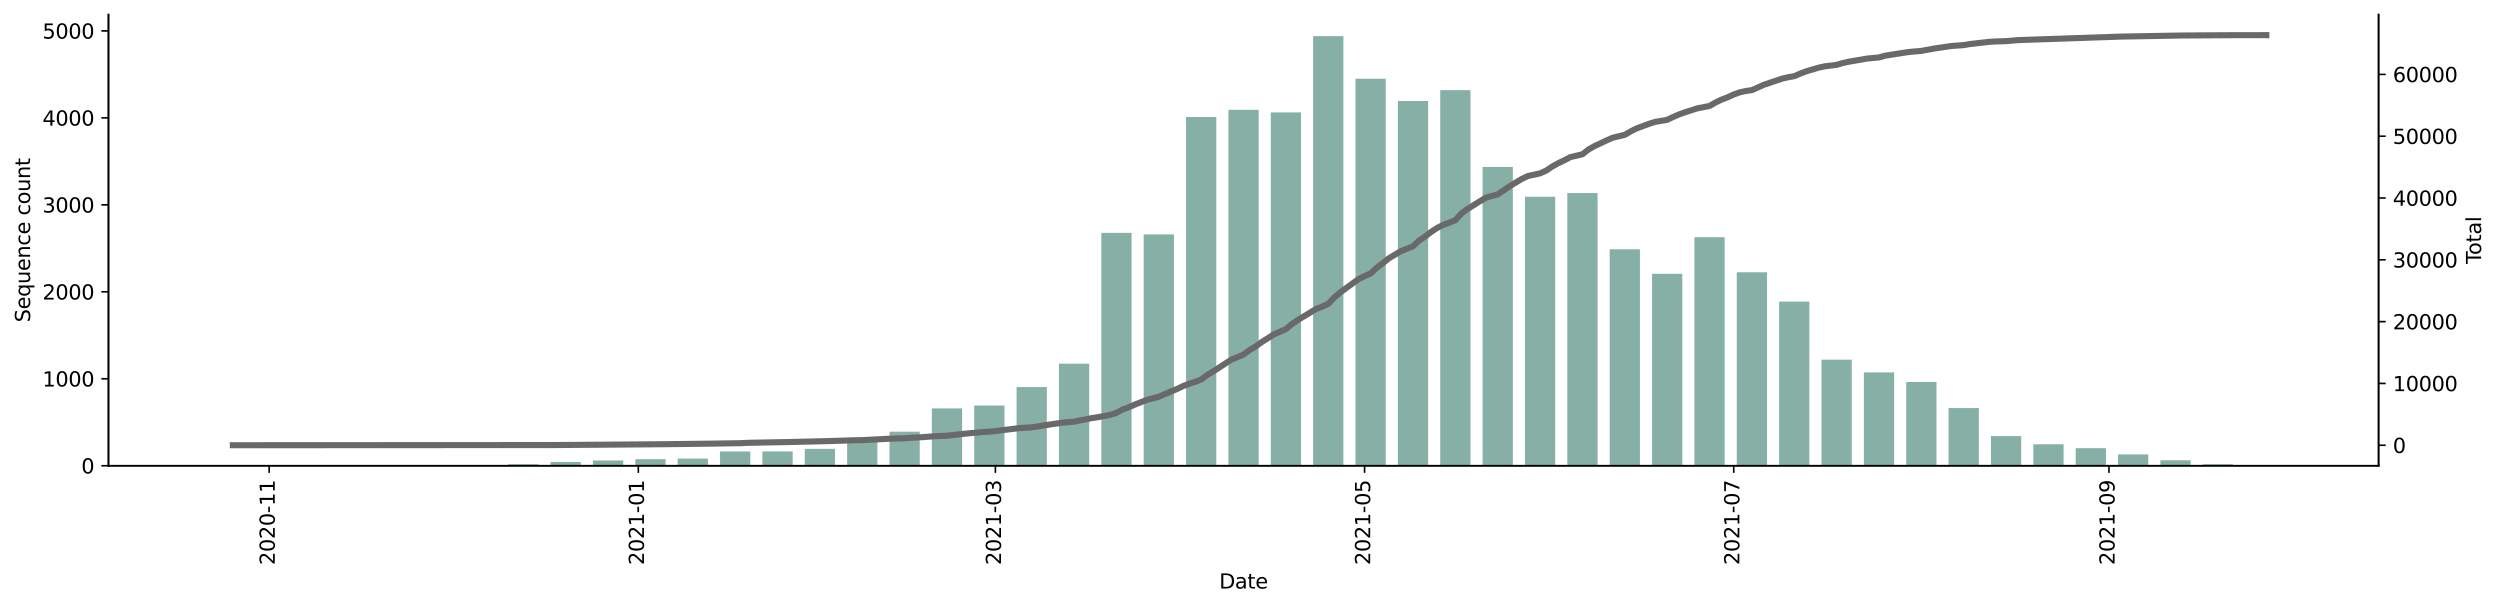 <?xml version="1.0" encoding="utf-8" standalone="no"?>
<!DOCTYPE svg PUBLIC "-//W3C//DTD SVG 1.1//EN"
  "http://www.w3.org/Graphics/SVG/1.1/DTD/svg11.dtd">
<svg height="298.621pt" version="1.1" viewBox="0 0 1229.019 298.621" width="1229.019pt" xmlns="http://www.w3.org/2000/svg" xmlns:xlink="http://www.w3.org/1999/xlink">
 <defs>
  <style type="text/css">*{stroke-linecap:butt;stroke-linejoin:round;}</style>
 </defs>
 <g id="figure_1">
  <g id="patch_1">
   <path d="M 0 298.621 
L 1229.019 298.621 
L 1229.019 0 
L 0 0 
z
" style="fill:#ffffff;"/>
  </g>
  <g id="axes_1">
   <g id="patch_2">
    <path d="M 53.328 228.96 
L 1169.328 228.96 
L 1169.328 7.2 
L 53.328 7.2 
z
" style="fill:#ffffff;"/>
   </g>
   <g id="patch_3">
    <path clip-path="url(#p14a7d5f2b1)" d="M 104.055 228.96 
L 118.931 228.96 
L 118.931 228.874 
L 104.055 228.874 
z
" style="fill:#86b0a6;"/>
   </g>
   <g id="patch_4">
    <path clip-path="url(#p14a7d5f2b1)" d="M 124.882 228.96 
L 139.758 228.96 
L 139.758 228.917 
L 124.882 228.917 
z
" style="fill:#86b0a6;"/>
   </g>
   <g id="patch_5">
    <path clip-path="url(#p14a7d5f2b1)" d="M 166.535 228.96 
L 181.411 228.96 
L 181.411 228.832 
L 166.535 228.832 
z
" style="fill:#86b0a6;"/>
   </g>
   <g id="patch_6">
    <path clip-path="url(#p14a7d5f2b1)" d="M 208.188 228.96 
L 223.064 228.96 
L 223.064 228.789 
L 208.188 228.789 
z
" style="fill:#86b0a6;"/>
   </g>
   <g id="patch_7">
    <path clip-path="url(#p14a7d5f2b1)" d="M 229.014 228.96 
L 243.89 228.96 
L 243.89 228.832 
L 229.014 228.832 
z
" style="fill:#86b0a6;"/>
   </g>
   <g id="patch_8">
    <path clip-path="url(#p14a7d5f2b1)" d="M 249.841 228.96 
L 264.717 228.96 
L 264.717 228.19 
L 249.841 228.19 
z
" style="fill:#86b0a6;"/>
   </g>
   <g id="patch_9">
    <path clip-path="url(#p14a7d5f2b1)" d="M 270.667 228.96 
L 285.543 228.96 
L 285.543 227.122 
L 270.667 227.122 
z
" style="fill:#86b0a6;"/>
   </g>
   <g id="patch_10">
    <path clip-path="url(#p14a7d5f2b1)" d="M 291.493 228.96 
L 306.369 228.96 
L 306.369 226.352 
L 291.493 226.352 
z
" style="fill:#86b0a6;"/>
   </g>
   <g id="patch_11">
    <path clip-path="url(#p14a7d5f2b1)" d="M 312.32 228.96 
L 327.196 228.96 
L 327.196 225.754 
L 312.32 225.754 
z
" style="fill:#86b0a6;"/>
   </g>
   <g id="patch_12">
    <path clip-path="url(#p14a7d5f2b1)" d="M 333.146 228.96 
L 348.022 228.96 
L 348.022 225.454 
L 333.146 225.454 
z
" style="fill:#86b0a6;"/>
   </g>
   <g id="patch_13">
    <path clip-path="url(#p14a7d5f2b1)" d="M 353.973 228.96 
L 368.849 228.96 
L 368.849 221.949 
L 353.973 221.949 
z
" style="fill:#86b0a6;"/>
   </g>
   <g id="patch_14">
    <path clip-path="url(#p14a7d5f2b1)" d="M 374.799 228.96 
L 389.675 228.96 
L 389.675 221.906 
L 374.799 221.906 
z
" style="fill:#86b0a6;"/>
   </g>
   <g id="patch_15">
    <path clip-path="url(#p14a7d5f2b1)" d="M 395.626 228.96 
L 410.502 228.96 
L 410.502 220.666 
L 395.626 220.666 
z
" style="fill:#86b0a6;"/>
   </g>
   <g id="patch_16">
    <path clip-path="url(#p14a7d5f2b1)" d="M 416.452 228.96 
L 431.328 228.96 
L 431.328 216.818 
L 416.452 216.818 
z
" style="fill:#86b0a6;"/>
   </g>
   <g id="patch_17">
    <path clip-path="url(#p14a7d5f2b1)" d="M 437.279 228.96 
L 452.155 228.96 
L 452.155 212.201 
L 437.279 212.201 
z
" style="fill:#86b0a6;"/>
   </g>
   <g id="patch_18">
    <path clip-path="url(#p14a7d5f2b1)" d="M 458.105 228.96 
L 472.981 228.96 
L 472.981 200.786 
L 458.105 200.786 
z
" style="fill:#86b0a6;"/>
   </g>
   <g id="patch_19">
    <path clip-path="url(#p14a7d5f2b1)" d="M 478.931 228.96 
L 493.807 228.96 
L 493.807 199.375 
L 478.931 199.375 
z
" style="fill:#86b0a6;"/>
   </g>
   <g id="patch_20">
    <path clip-path="url(#p14a7d5f2b1)" d="M 499.758 228.96 
L 514.634 228.96 
L 514.634 190.269 
L 499.758 190.269 
z
" style="fill:#86b0a6;"/>
   </g>
   <g id="patch_21">
    <path clip-path="url(#p14a7d5f2b1)" d="M 520.584 228.96 
L 535.46 228.96 
L 535.46 178.768 
L 520.584 178.768 
z
" style="fill:#86b0a6;"/>
   </g>
   <g id="patch_22">
    <path clip-path="url(#p14a7d5f2b1)" d="M 541.411 228.96 
L 556.287 228.96 
L 556.287 114.467 
L 541.411 114.467 
z
" style="fill:#86b0a6;"/>
   </g>
   <g id="patch_23">
    <path clip-path="url(#p14a7d5f2b1)" d="M 562.237 228.96 
L 577.113 228.96 
L 577.113 115.237 
L 562.237 115.237 
z
" style="fill:#86b0a6;"/>
   </g>
   <g id="patch_24">
    <path clip-path="url(#p14a7d5f2b1)" d="M 583.064 228.96 
L 597.94 228.96 
L 597.94 57.52 
L 583.064 57.52 
z
" style="fill:#86b0a6;"/>
   </g>
   <g id="patch_25">
    <path clip-path="url(#p14a7d5f2b1)" d="M 603.89 228.96 
L 618.766 228.96 
L 618.766 53.972 
L 603.89 53.972 
z
" style="fill:#86b0a6;"/>
   </g>
   <g id="patch_26">
    <path clip-path="url(#p14a7d5f2b1)" d="M 624.717 228.96 
L 639.593 228.96 
L 639.593 55.254 
L 624.717 55.254 
z
" style="fill:#86b0a6;"/>
   </g>
   <g id="patch_27">
    <path clip-path="url(#p14a7d5f2b1)" d="M 645.543 228.96 
L 660.419 228.96 
L 660.419 17.76 
L 645.543 17.76 
z
" style="fill:#86b0a6;"/>
   </g>
   <g id="patch_28">
    <path clip-path="url(#p14a7d5f2b1)" d="M 666.369 228.96 
L 681.245 228.96 
L 681.245 38.709 
L 666.369 38.709 
z
" style="fill:#86b0a6;"/>
   </g>
   <g id="patch_29">
    <path clip-path="url(#p14a7d5f2b1)" d="M 687.196 228.96 
L 702.072 228.96 
L 702.072 49.654 
L 687.196 49.654 
z
" style="fill:#86b0a6;"/>
   </g>
   <g id="patch_30">
    <path clip-path="url(#p14a7d5f2b1)" d="M 708.022 228.96 
L 722.898 228.96 
L 722.898 44.31 
L 708.022 44.31 
z
" style="fill:#86b0a6;"/>
   </g>
   <g id="patch_31">
    <path clip-path="url(#p14a7d5f2b1)" d="M 728.849 228.96 
L 743.725 228.96 
L 743.725 82.061 
L 728.849 82.061 
z
" style="fill:#86b0a6;"/>
   </g>
   <g id="patch_32">
    <path clip-path="url(#p14a7d5f2b1)" d="M 749.675 228.96 
L 764.551 228.96 
L 764.551 96.725 
L 749.675 96.725 
z
" style="fill:#86b0a6;"/>
   </g>
   <g id="patch_33">
    <path clip-path="url(#p14a7d5f2b1)" d="M 770.502 228.96 
L 785.378 228.96 
L 785.378 94.929 
L 770.502 94.929 
z
" style="fill:#86b0a6;"/>
   </g>
   <g id="patch_34">
    <path clip-path="url(#p14a7d5f2b1)" d="M 791.328 228.96 
L 806.204 228.96 
L 806.204 122.548 
L 791.328 122.548 
z
" style="fill:#86b0a6;"/>
   </g>
   <g id="patch_35">
    <path clip-path="url(#p14a7d5f2b1)" d="M 812.155 228.96 
L 827.031 228.96 
L 827.031 134.604 
L 812.155 134.604 
z
" style="fill:#86b0a6;"/>
   </g>
   <g id="patch_36">
    <path clip-path="url(#p14a7d5f2b1)" d="M 832.981 228.96 
L 847.857 228.96 
L 847.857 116.605 
L 832.981 116.605 
z
" style="fill:#86b0a6;"/>
   </g>
   <g id="patch_37">
    <path clip-path="url(#p14a7d5f2b1)" d="M 853.807 228.96 
L 868.683 228.96 
L 868.683 133.834 
L 853.807 133.834 
z
" style="fill:#86b0a6;"/>
   </g>
   <g id="patch_38">
    <path clip-path="url(#p14a7d5f2b1)" d="M 874.634 228.96 
L 889.51 228.96 
L 889.51 148.285 
L 874.634 148.285 
z
" style="fill:#86b0a6;"/>
   </g>
   <g id="patch_39">
    <path clip-path="url(#p14a7d5f2b1)" d="M 895.46 228.96 
L 910.336 228.96 
L 910.336 176.801 
L 895.46 176.801 
z
" style="fill:#86b0a6;"/>
   </g>
   <g id="patch_40">
    <path clip-path="url(#p14a7d5f2b1)" d="M 916.287 228.96 
L 931.163 228.96 
L 931.163 183.086 
L 916.287 183.086 
z
" style="fill:#86b0a6;"/>
   </g>
   <g id="patch_41">
    <path clip-path="url(#p14a7d5f2b1)" d="M 937.113 228.96 
L 951.989 228.96 
L 951.989 187.789 
L 937.113 187.789 
z
" style="fill:#86b0a6;"/>
   </g>
   <g id="patch_42">
    <path clip-path="url(#p14a7d5f2b1)" d="M 957.94 228.96 
L 972.816 228.96 
L 972.816 200.615 
L 957.94 200.615 
z
" style="fill:#86b0a6;"/>
   </g>
   <g id="patch_43">
    <path clip-path="url(#p14a7d5f2b1)" d="M 978.766 228.96 
L 993.642 228.96 
L 993.642 214.381 
L 978.766 214.381 
z
" style="fill:#86b0a6;"/>
   </g>
   <g id="patch_44">
    <path clip-path="url(#p14a7d5f2b1)" d="M 999.593 228.96 
L 1014.469 228.96 
L 1014.469 218.4 
L 999.593 218.4 
z
" style="fill:#86b0a6;"/>
   </g>
   <g id="patch_45">
    <path clip-path="url(#p14a7d5f2b1)" d="M 1020.419 228.96 
L 1035.295 228.96 
L 1035.295 220.324 
L 1020.419 220.324 
z
" style="fill:#86b0a6;"/>
   </g>
   <g id="patch_46">
    <path clip-path="url(#p14a7d5f2b1)" d="M 1041.245 228.96 
L 1056.122 228.96 
L 1056.122 223.402 
L 1041.245 223.402 
z
" style="fill:#86b0a6;"/>
   </g>
   <g id="patch_47">
    <path clip-path="url(#p14a7d5f2b1)" d="M 1062.072 228.96 
L 1076.948 228.96 
L 1076.948 226.267 
L 1062.072 226.267 
z
" style="fill:#86b0a6;"/>
   </g>
   <g id="patch_48">
    <path clip-path="url(#p14a7d5f2b1)" d="M 1082.898 228.96 
L 1097.774 228.96 
L 1097.774 228.19 
L 1082.898 228.19 
z
" style="fill:#86b0a6;"/>
   </g>
   <g id="patch_49">
    <path clip-path="url(#p14a7d5f2b1)" d="M 1103.725 228.96 
L 1118.601 228.96 
L 1118.601 228.917 
L 1103.725 228.917 
z
" style="fill:#86b0a6;"/>
   </g>
   <g id="matplotlib.axis_1">
    <g id="xtick_1">
     <g id="line2d_1">
      <defs>
       <path d="M 0 0 
L 0 3.5 
" id="mc29ea6d7f5" style="stroke:#000000;stroke-width:0.8;"/>
      </defs>
      <g>
       <use style="stroke:#000000;stroke-width:0.8;" x="132.32" xlink:href="#mc29ea6d7f5" y="228.96"/>
      </g>
     </g>
     <g id="text_1">
      <!-- 2020-11 -->
      <g transform="translate(135.079 277.743)rotate(-90)scale(0.1 -0.1)">
       <defs>
        <path d="M 1228 531 
L 3431 531 
L 3431 0 
L 469 0 
L 469 531 
Q 828 903 1448 1529 
Q 2069 2156 2228 2338 
Q 2531 2678 2651 2914 
Q 2772 3150 2772 3378 
Q 2772 3750 2511 3984 
Q 2250 4219 1831 4219 
Q 1534 4219 1204 4116 
Q 875 4013 500 3803 
L 500 4441 
Q 881 4594 1212 4672 
Q 1544 4750 1819 4750 
Q 2544 4750 2975 4387 
Q 3406 4025 3406 3419 
Q 3406 3131 3298 2873 
Q 3191 2616 2906 2266 
Q 2828 2175 2409 1742 
Q 1991 1309 1228 531 
z
" id="DejaVuSans-32" transform="scale(0.016)"/>
        <path d="M 2034 4250 
Q 1547 4250 1301 3770 
Q 1056 3291 1056 2328 
Q 1056 1369 1301 889 
Q 1547 409 2034 409 
Q 2525 409 2770 889 
Q 3016 1369 3016 2328 
Q 3016 3291 2770 3770 
Q 2525 4250 2034 4250 
z
M 2034 4750 
Q 2819 4750 3233 4129 
Q 3647 3509 3647 2328 
Q 3647 1150 3233 529 
Q 2819 -91 2034 -91 
Q 1250 -91 836 529 
Q 422 1150 422 2328 
Q 422 3509 836 4129 
Q 1250 4750 2034 4750 
z
" id="DejaVuSans-30" transform="scale(0.016)"/>
        <path d="M 313 2009 
L 1997 2009 
L 1997 1497 
L 313 1497 
L 313 2009 
z
" id="DejaVuSans-2d" transform="scale(0.016)"/>
        <path d="M 794 531 
L 1825 531 
L 1825 4091 
L 703 3866 
L 703 4441 
L 1819 4666 
L 2450 4666 
L 2450 531 
L 3481 531 
L 3481 0 
L 794 0 
L 794 531 
z
" id="DejaVuSans-31" transform="scale(0.016)"/>
       </defs>
       <use xlink:href="#DejaVuSans-32"/>
       <use x="63.623" xlink:href="#DejaVuSans-30"/>
       <use x="127.246" xlink:href="#DejaVuSans-32"/>
       <use x="190.869" xlink:href="#DejaVuSans-30"/>
       <use x="254.492" xlink:href="#DejaVuSans-2d"/>
       <use x="290.576" xlink:href="#DejaVuSans-31"/>
       <use x="354.199" xlink:href="#DejaVuSans-31"/>
      </g>
     </g>
    </g>
    <g id="xtick_2">
     <g id="line2d_2">
      <g>
       <use style="stroke:#000000;stroke-width:0.8;" x="313.807" xlink:href="#mc29ea6d7f5" y="228.96"/>
      </g>
     </g>
     <g id="text_2">
      <!-- 2021-01 -->
      <g transform="translate(316.567 277.743)rotate(-90)scale(0.1 -0.1)">
       <use xlink:href="#DejaVuSans-32"/>
       <use x="63.623" xlink:href="#DejaVuSans-30"/>
       <use x="127.246" xlink:href="#DejaVuSans-32"/>
       <use x="190.869" xlink:href="#DejaVuSans-31"/>
       <use x="254.492" xlink:href="#DejaVuSans-2d"/>
       <use x="290.576" xlink:href="#DejaVuSans-30"/>
       <use x="354.199" xlink:href="#DejaVuSans-31"/>
      </g>
     </g>
    </g>
    <g id="xtick_3">
     <g id="line2d_3">
      <g>
       <use style="stroke:#000000;stroke-width:0.8;" x="489.345" xlink:href="#mc29ea6d7f5" y="228.96"/>
      </g>
     </g>
     <g id="text_3">
      <!-- 2021-03 -->
      <g transform="translate(492.104 277.743)rotate(-90)scale(0.1 -0.1)">
       <defs>
        <path d="M 2597 2516 
Q 3050 2419 3304 2112 
Q 3559 1806 3559 1356 
Q 3559 666 3084 287 
Q 2609 -91 1734 -91 
Q 1441 -91 1130 -33 
Q 819 25 488 141 
L 488 750 
Q 750 597 1062 519 
Q 1375 441 1716 441 
Q 2309 441 2620 675 
Q 2931 909 2931 1356 
Q 2931 1769 2642 2001 
Q 2353 2234 1838 2234 
L 1294 2234 
L 1294 2753 
L 1863 2753 
Q 2328 2753 2575 2939 
Q 2822 3125 2822 3475 
Q 2822 3834 2567 4026 
Q 2313 4219 1838 4219 
Q 1578 4219 1281 4162 
Q 984 4106 628 3988 
L 628 4550 
Q 988 4650 1302 4700 
Q 1616 4750 1894 4750 
Q 2613 4750 3031 4423 
Q 3450 4097 3450 3541 
Q 3450 3153 3228 2886 
Q 3006 2619 2597 2516 
z
" id="DejaVuSans-33" transform="scale(0.016)"/>
       </defs>
       <use xlink:href="#DejaVuSans-32"/>
       <use x="63.623" xlink:href="#DejaVuSans-30"/>
       <use x="127.246" xlink:href="#DejaVuSans-32"/>
       <use x="190.869" xlink:href="#DejaVuSans-31"/>
       <use x="254.492" xlink:href="#DejaVuSans-2d"/>
       <use x="290.576" xlink:href="#DejaVuSans-30"/>
       <use x="354.199" xlink:href="#DejaVuSans-33"/>
      </g>
     </g>
    </g>
    <g id="xtick_4">
     <g id="line2d_4">
      <g>
       <use style="stroke:#000000;stroke-width:0.8;" x="670.832" xlink:href="#mc29ea6d7f5" y="228.96"/>
      </g>
     </g>
     <g id="text_4">
      <!-- 2021-05 -->
      <g transform="translate(673.592 277.743)rotate(-90)scale(0.1 -0.1)">
       <defs>
        <path d="M 691 4666 
L 3169 4666 
L 3169 4134 
L 1269 4134 
L 1269 2991 
Q 1406 3038 1543 3061 
Q 1681 3084 1819 3084 
Q 2600 3084 3056 2656 
Q 3513 2228 3513 1497 
Q 3513 744 3044 326 
Q 2575 -91 1722 -91 
Q 1428 -91 1123 -41 
Q 819 9 494 109 
L 494 744 
Q 775 591 1075 516 
Q 1375 441 1709 441 
Q 2250 441 2565 725 
Q 2881 1009 2881 1497 
Q 2881 1984 2565 2268 
Q 2250 2553 1709 2553 
Q 1456 2553 1204 2497 
Q 953 2441 691 2322 
L 691 4666 
z
" id="DejaVuSans-35" transform="scale(0.016)"/>
       </defs>
       <use xlink:href="#DejaVuSans-32"/>
       <use x="63.623" xlink:href="#DejaVuSans-30"/>
       <use x="127.246" xlink:href="#DejaVuSans-32"/>
       <use x="190.869" xlink:href="#DejaVuSans-31"/>
       <use x="254.492" xlink:href="#DejaVuSans-2d"/>
       <use x="290.576" xlink:href="#DejaVuSans-30"/>
       <use x="354.199" xlink:href="#DejaVuSans-35"/>
      </g>
     </g>
    </g>
    <g id="xtick_5">
     <g id="line2d_5">
      <g>
       <use style="stroke:#000000;stroke-width:0.8;" x="852.32" xlink:href="#mc29ea6d7f5" y="228.96"/>
      </g>
     </g>
     <g id="text_5">
      <!-- 2021-07 -->
      <g transform="translate(855.079 277.743)rotate(-90)scale(0.1 -0.1)">
       <defs>
        <path d="M 525 4666 
L 3525 4666 
L 3525 4397 
L 1831 0 
L 1172 0 
L 2766 4134 
L 525 4134 
L 525 4666 
z
" id="DejaVuSans-37" transform="scale(0.016)"/>
       </defs>
       <use xlink:href="#DejaVuSans-32"/>
       <use x="63.623" xlink:href="#DejaVuSans-30"/>
       <use x="127.246" xlink:href="#DejaVuSans-32"/>
       <use x="190.869" xlink:href="#DejaVuSans-31"/>
       <use x="254.492" xlink:href="#DejaVuSans-2d"/>
       <use x="290.576" xlink:href="#DejaVuSans-30"/>
       <use x="354.199" xlink:href="#DejaVuSans-37"/>
      </g>
     </g>
    </g>
    <g id="xtick_6">
     <g id="line2d_6">
      <g>
       <use style="stroke:#000000;stroke-width:0.8;" x="1036.783" xlink:href="#mc29ea6d7f5" y="228.96"/>
      </g>
     </g>
     <g id="text_6">
      <!-- 2021-09 -->
      <g transform="translate(1039.542 277.743)rotate(-90)scale(0.1 -0.1)">
       <defs>
        <path d="M 703 97 
L 703 672 
Q 941 559 1184 500 
Q 1428 441 1663 441 
Q 2288 441 2617 861 
Q 2947 1281 2994 2138 
Q 2813 1869 2534 1725 
Q 2256 1581 1919 1581 
Q 1219 1581 811 2004 
Q 403 2428 403 3163 
Q 403 3881 828 4315 
Q 1253 4750 1959 4750 
Q 2769 4750 3195 4129 
Q 3622 3509 3622 2328 
Q 3622 1225 3098 567 
Q 2575 -91 1691 -91 
Q 1453 -91 1209 -44 
Q 966 3 703 97 
z
M 1959 2075 
Q 2384 2075 2632 2365 
Q 2881 2656 2881 3163 
Q 2881 3666 2632 3958 
Q 2384 4250 1959 4250 
Q 1534 4250 1286 3958 
Q 1038 3666 1038 3163 
Q 1038 2656 1286 2365 
Q 1534 2075 1959 2075 
z
" id="DejaVuSans-39" transform="scale(0.016)"/>
       </defs>
       <use xlink:href="#DejaVuSans-32"/>
       <use x="63.623" xlink:href="#DejaVuSans-30"/>
       <use x="127.246" xlink:href="#DejaVuSans-32"/>
       <use x="190.869" xlink:href="#DejaVuSans-31"/>
       <use x="254.492" xlink:href="#DejaVuSans-2d"/>
       <use x="290.576" xlink:href="#DejaVuSans-30"/>
       <use x="354.199" xlink:href="#DejaVuSans-39"/>
      </g>
     </g>
    </g>
    <g id="text_7">
     <!-- Date -->
     <g transform="translate(599.377 289.341)scale(0.1 -0.1)">
      <defs>
       <path d="M 1259 4147 
L 1259 519 
L 2022 519 
Q 2988 519 3436 956 
Q 3884 1394 3884 2338 
Q 3884 3275 3436 3711 
Q 2988 4147 2022 4147 
L 1259 4147 
z
M 628 4666 
L 1925 4666 
Q 3281 4666 3915 4102 
Q 4550 3538 4550 2338 
Q 4550 1131 3912 565 
Q 3275 0 1925 0 
L 628 0 
L 628 4666 
z
" id="DejaVuSans-44" transform="scale(0.016)"/>
       <path d="M 2194 1759 
Q 1497 1759 1228 1600 
Q 959 1441 959 1056 
Q 959 750 1161 570 
Q 1363 391 1709 391 
Q 2188 391 2477 730 
Q 2766 1069 2766 1631 
L 2766 1759 
L 2194 1759 
z
M 3341 1997 
L 3341 0 
L 2766 0 
L 2766 531 
Q 2569 213 2275 61 
Q 1981 -91 1556 -91 
Q 1019 -91 701 211 
Q 384 513 384 1019 
Q 384 1609 779 1909 
Q 1175 2209 1959 2209 
L 2766 2209 
L 2766 2266 
Q 2766 2663 2505 2880 
Q 2244 3097 1772 3097 
Q 1472 3097 1187 3025 
Q 903 2953 641 2809 
L 641 3341 
Q 956 3463 1253 3523 
Q 1550 3584 1831 3584 
Q 2591 3584 2966 3190 
Q 3341 2797 3341 1997 
z
" id="DejaVuSans-61" transform="scale(0.016)"/>
       <path d="M 1172 4494 
L 1172 3500 
L 2356 3500 
L 2356 3053 
L 1172 3053 
L 1172 1153 
Q 1172 725 1289 603 
Q 1406 481 1766 481 
L 2356 481 
L 2356 0 
L 1766 0 
Q 1100 0 847 248 
Q 594 497 594 1153 
L 594 3053 
L 172 3053 
L 172 3500 
L 594 3500 
L 594 4494 
L 1172 4494 
z
" id="DejaVuSans-74" transform="scale(0.016)"/>
       <path d="M 3597 1894 
L 3597 1613 
L 953 1613 
Q 991 1019 1311 708 
Q 1631 397 2203 397 
Q 2534 397 2845 478 
Q 3156 559 3463 722 
L 3463 178 
Q 3153 47 2828 -22 
Q 2503 -91 2169 -91 
Q 1331 -91 842 396 
Q 353 884 353 1716 
Q 353 2575 817 3079 
Q 1281 3584 2069 3584 
Q 2775 3584 3186 3129 
Q 3597 2675 3597 1894 
z
M 3022 2063 
Q 3016 2534 2758 2815 
Q 2500 3097 2075 3097 
Q 1594 3097 1305 2825 
Q 1016 2553 972 2059 
L 3022 2063 
z
" id="DejaVuSans-65" transform="scale(0.016)"/>
      </defs>
      <use xlink:href="#DejaVuSans-44"/>
      <use x="77.002" xlink:href="#DejaVuSans-61"/>
      <use x="138.281" xlink:href="#DejaVuSans-74"/>
      <use x="177.49" xlink:href="#DejaVuSans-65"/>
     </g>
    </g>
   </g>
   <g id="matplotlib.axis_2">
    <g id="ytick_1">
     <g id="line2d_7">
      <defs>
       <path d="M 0 0 
L -3.5 0 
" id="m3f77e18abe" style="stroke:#000000;stroke-width:0.8;"/>
      </defs>
      <g>
       <use style="stroke:#000000;stroke-width:0.8;" x="53.328" xlink:href="#m3f77e18abe" y="228.96"/>
      </g>
     </g>
     <g id="text_8">
      <!-- 0 -->
      <g transform="translate(39.966 232.759)scale(0.1 -0.1)">
       <use xlink:href="#DejaVuSans-30"/>
      </g>
     </g>
    </g>
    <g id="ytick_2">
     <g id="line2d_8">
      <g>
       <use style="stroke:#000000;stroke-width:0.8;" x="53.328" xlink:href="#m3f77e18abe" y="186.207"/>
      </g>
     </g>
     <g id="text_9">
      <!-- 1000 -->
      <g transform="translate(20.878 190.006)scale(0.1 -0.1)">
       <use xlink:href="#DejaVuSans-31"/>
       <use x="63.623" xlink:href="#DejaVuSans-30"/>
       <use x="127.246" xlink:href="#DejaVuSans-30"/>
       <use x="190.869" xlink:href="#DejaVuSans-30"/>
      </g>
     </g>
    </g>
    <g id="ytick_3">
     <g id="line2d_9">
      <g>
       <use style="stroke:#000000;stroke-width:0.8;" x="53.328" xlink:href="#m3f77e18abe" y="143.454"/>
      </g>
     </g>
     <g id="text_10">
      <!-- 2000 -->
      <g transform="translate(20.878 147.253)scale(0.1 -0.1)">
       <use xlink:href="#DejaVuSans-32"/>
       <use x="63.623" xlink:href="#DejaVuSans-30"/>
       <use x="127.246" xlink:href="#DejaVuSans-30"/>
       <use x="190.869" xlink:href="#DejaVuSans-30"/>
      </g>
     </g>
    </g>
    <g id="ytick_4">
     <g id="line2d_10">
      <g>
       <use style="stroke:#000000;stroke-width:0.8;" x="53.328" xlink:href="#m3f77e18abe" y="100.701"/>
      </g>
     </g>
     <g id="text_11">
      <!-- 3000 -->
      <g transform="translate(20.878 104.5)scale(0.1 -0.1)">
       <use xlink:href="#DejaVuSans-33"/>
       <use x="63.623" xlink:href="#DejaVuSans-30"/>
       <use x="127.246" xlink:href="#DejaVuSans-30"/>
       <use x="190.869" xlink:href="#DejaVuSans-30"/>
      </g>
     </g>
    </g>
    <g id="ytick_5">
     <g id="line2d_11">
      <g>
       <use style="stroke:#000000;stroke-width:0.8;" x="53.328" xlink:href="#m3f77e18abe" y="57.948"/>
      </g>
     </g>
     <g id="text_12">
      <!-- 4000 -->
      <g transform="translate(20.878 61.747)scale(0.1 -0.1)">
       <defs>
        <path d="M 2419 4116 
L 825 1625 
L 2419 1625 
L 2419 4116 
z
M 2253 4666 
L 3047 4666 
L 3047 1625 
L 3713 1625 
L 3713 1100 
L 3047 1100 
L 3047 0 
L 2419 0 
L 2419 1100 
L 313 1100 
L 313 1709 
L 2253 4666 
z
" id="DejaVuSans-34" transform="scale(0.016)"/>
       </defs>
       <use xlink:href="#DejaVuSans-34"/>
       <use x="63.623" xlink:href="#DejaVuSans-30"/>
       <use x="127.246" xlink:href="#DejaVuSans-30"/>
       <use x="190.869" xlink:href="#DejaVuSans-30"/>
      </g>
     </g>
    </g>
    <g id="ytick_6">
     <g id="line2d_12">
      <g>
       <use style="stroke:#000000;stroke-width:0.8;" x="53.328" xlink:href="#m3f77e18abe" y="15.195"/>
      </g>
     </g>
     <g id="text_13">
      <!-- 5000 -->
      <g transform="translate(20.878 18.994)scale(0.1 -0.1)">
       <use xlink:href="#DejaVuSans-35"/>
       <use x="63.623" xlink:href="#DejaVuSans-30"/>
       <use x="127.246" xlink:href="#DejaVuSans-30"/>
       <use x="190.869" xlink:href="#DejaVuSans-30"/>
      </g>
     </g>
    </g>
    <g id="text_14">
     <!-- Sequence count -->
     <g transform="translate(14.798 158.44)rotate(-90)scale(0.1 -0.1)">
      <defs>
       <path d="M 3425 4513 
L 3425 3897 
Q 3066 4069 2747 4153 
Q 2428 4238 2131 4238 
Q 1616 4238 1336 4038 
Q 1056 3838 1056 3469 
Q 1056 3159 1242 3001 
Q 1428 2844 1947 2747 
L 2328 2669 
Q 3034 2534 3370 2195 
Q 3706 1856 3706 1288 
Q 3706 609 3251 259 
Q 2797 -91 1919 -91 
Q 1588 -91 1214 -16 
Q 841 59 441 206 
L 441 856 
Q 825 641 1194 531 
Q 1563 422 1919 422 
Q 2459 422 2753 634 
Q 3047 847 3047 1241 
Q 3047 1584 2836 1778 
Q 2625 1972 2144 2069 
L 1759 2144 
Q 1053 2284 737 2584 
Q 422 2884 422 3419 
Q 422 4038 858 4394 
Q 1294 4750 2059 4750 
Q 2388 4750 2728 4690 
Q 3069 4631 3425 4513 
z
" id="DejaVuSans-53" transform="scale(0.016)"/>
       <path d="M 947 1747 
Q 947 1113 1208 752 
Q 1469 391 1925 391 
Q 2381 391 2643 752 
Q 2906 1113 2906 1747 
Q 2906 2381 2643 2742 
Q 2381 3103 1925 3103 
Q 1469 3103 1208 2742 
Q 947 2381 947 1747 
z
M 2906 525 
Q 2725 213 2448 61 
Q 2172 -91 1784 -91 
Q 1150 -91 751 415 
Q 353 922 353 1747 
Q 353 2572 751 3078 
Q 1150 3584 1784 3584 
Q 2172 3584 2448 3432 
Q 2725 3281 2906 2969 
L 2906 3500 
L 3481 3500 
L 3481 -1331 
L 2906 -1331 
L 2906 525 
z
" id="DejaVuSans-71" transform="scale(0.016)"/>
       <path d="M 544 1381 
L 544 3500 
L 1119 3500 
L 1119 1403 
Q 1119 906 1312 657 
Q 1506 409 1894 409 
Q 2359 409 2629 706 
Q 2900 1003 2900 1516 
L 2900 3500 
L 3475 3500 
L 3475 0 
L 2900 0 
L 2900 538 
Q 2691 219 2414 64 
Q 2138 -91 1772 -91 
Q 1169 -91 856 284 
Q 544 659 544 1381 
z
M 1991 3584 
L 1991 3584 
z
" id="DejaVuSans-75" transform="scale(0.016)"/>
       <path d="M 3513 2113 
L 3513 0 
L 2938 0 
L 2938 2094 
Q 2938 2591 2744 2837 
Q 2550 3084 2163 3084 
Q 1697 3084 1428 2787 
Q 1159 2491 1159 1978 
L 1159 0 
L 581 0 
L 581 3500 
L 1159 3500 
L 1159 2956 
Q 1366 3272 1645 3428 
Q 1925 3584 2291 3584 
Q 2894 3584 3203 3211 
Q 3513 2838 3513 2113 
z
" id="DejaVuSans-6e" transform="scale(0.016)"/>
       <path d="M 3122 3366 
L 3122 2828 
Q 2878 2963 2633 3030 
Q 2388 3097 2138 3097 
Q 1578 3097 1268 2742 
Q 959 2388 959 1747 
Q 959 1106 1268 751 
Q 1578 397 2138 397 
Q 2388 397 2633 464 
Q 2878 531 3122 666 
L 3122 134 
Q 2881 22 2623 -34 
Q 2366 -91 2075 -91 
Q 1284 -91 818 406 
Q 353 903 353 1747 
Q 353 2603 823 3093 
Q 1294 3584 2113 3584 
Q 2378 3584 2631 3529 
Q 2884 3475 3122 3366 
z
" id="DejaVuSans-63" transform="scale(0.016)"/>
       <path id="DejaVuSans-20" transform="scale(0.016)"/>
       <path d="M 1959 3097 
Q 1497 3097 1228 2736 
Q 959 2375 959 1747 
Q 959 1119 1226 758 
Q 1494 397 1959 397 
Q 2419 397 2687 759 
Q 2956 1122 2956 1747 
Q 2956 2369 2687 2733 
Q 2419 3097 1959 3097 
z
M 1959 3584 
Q 2709 3584 3137 3096 
Q 3566 2609 3566 1747 
Q 3566 888 3137 398 
Q 2709 -91 1959 -91 
Q 1206 -91 779 398 
Q 353 888 353 1747 
Q 353 2609 779 3096 
Q 1206 3584 1959 3584 
z
" id="DejaVuSans-6f" transform="scale(0.016)"/>
      </defs>
      <use xlink:href="#DejaVuSans-53"/>
      <use x="63.477" xlink:href="#DejaVuSans-65"/>
      <use x="125" xlink:href="#DejaVuSans-71"/>
      <use x="188.477" xlink:href="#DejaVuSans-75"/>
      <use x="251.855" xlink:href="#DejaVuSans-65"/>
      <use x="313.379" xlink:href="#DejaVuSans-6e"/>
      <use x="376.758" xlink:href="#DejaVuSans-63"/>
      <use x="431.738" xlink:href="#DejaVuSans-65"/>
      <use x="493.262" xlink:href="#DejaVuSans-20"/>
      <use x="525.049" xlink:href="#DejaVuSans-63"/>
      <use x="580.029" xlink:href="#DejaVuSans-6f"/>
      <use x="641.211" xlink:href="#DejaVuSans-75"/>
      <use x="704.59" xlink:href="#DejaVuSans-6e"/>
      <use x="767.969" xlink:href="#DejaVuSans-74"/>
     </g>
    </g>
   </g>
   <g id="patch_50">
    <path d="M 53.328 228.96 
L 53.328 7.2 
" style="fill:none;stroke:#000000;stroke-linecap:square;stroke-linejoin:miter;stroke-width:0.8;"/>
   </g>
   <g id="patch_51">
    <path d="M 1169.328 228.96 
L 1169.328 7.2 
" style="fill:none;stroke:#000000;stroke-linecap:square;stroke-linejoin:miter;stroke-width:0.8;"/>
   </g>
   <g id="patch_52">
    <path d="M 53.328 228.96 
L 1169.328 228.96 
" style="fill:none;stroke:#000000;stroke-linecap:square;stroke-linejoin:miter;stroke-width:0.8;"/>
   </g>
  </g>
  <g id="axes_2">
   <g id="matplotlib.axis_3">
    <g id="ytick_7">
     <g id="line2d_13">
      <defs>
       <path d="M 0 0 
L 3.5 0 
" id="mb1d2d7632f" style="stroke:#000000;stroke-width:0.8;"/>
      </defs>
      <g>
       <use style="stroke:#000000;stroke-width:0.8;" x="1169.328" xlink:href="#mb1d2d7632f" y="218.886"/>
      </g>
     </g>
     <g id="text_15">
      <!-- 0 -->
      <g transform="translate(1176.328 222.685)scale(0.1 -0.1)">
       <use xlink:href="#DejaVuSans-30"/>
      </g>
     </g>
    </g>
    <g id="ytick_8">
     <g id="line2d_14">
      <g>
       <use style="stroke:#000000;stroke-width:0.8;" x="1169.328" xlink:href="#mb1d2d7632f" y="188.5"/>
      </g>
     </g>
     <g id="text_16">
      <!-- 10000 -->
      <g transform="translate(1176.328 192.3)scale(0.1 -0.1)">
       <use xlink:href="#DejaVuSans-31"/>
       <use x="63.623" xlink:href="#DejaVuSans-30"/>
       <use x="127.246" xlink:href="#DejaVuSans-30"/>
       <use x="190.869" xlink:href="#DejaVuSans-30"/>
       <use x="254.492" xlink:href="#DejaVuSans-30"/>
      </g>
     </g>
    </g>
    <g id="ytick_9">
     <g id="line2d_15">
      <g>
       <use style="stroke:#000000;stroke-width:0.8;" x="1169.328" xlink:href="#mb1d2d7632f" y="158.115"/>
      </g>
     </g>
     <g id="text_17">
      <!-- 20000 -->
      <g transform="translate(1176.328 161.914)scale(0.1 -0.1)">
       <use xlink:href="#DejaVuSans-32"/>
       <use x="63.623" xlink:href="#DejaVuSans-30"/>
       <use x="127.246" xlink:href="#DejaVuSans-30"/>
       <use x="190.869" xlink:href="#DejaVuSans-30"/>
       <use x="254.492" xlink:href="#DejaVuSans-30"/>
      </g>
     </g>
    </g>
    <g id="ytick_10">
     <g id="line2d_16">
      <g>
       <use style="stroke:#000000;stroke-width:0.8;" x="1169.328" xlink:href="#mb1d2d7632f" y="127.729"/>
      </g>
     </g>
     <g id="text_18">
      <!-- 30000 -->
      <g transform="translate(1176.328 131.528)scale(0.1 -0.1)">
       <use xlink:href="#DejaVuSans-33"/>
       <use x="63.623" xlink:href="#DejaVuSans-30"/>
       <use x="127.246" xlink:href="#DejaVuSans-30"/>
       <use x="190.869" xlink:href="#DejaVuSans-30"/>
       <use x="254.492" xlink:href="#DejaVuSans-30"/>
      </g>
     </g>
    </g>
    <g id="ytick_11">
     <g id="line2d_17">
      <g>
       <use style="stroke:#000000;stroke-width:0.8;" x="1169.328" xlink:href="#mb1d2d7632f" y="97.343"/>
      </g>
     </g>
     <g id="text_19">
      <!-- 40000 -->
      <g transform="translate(1176.328 101.142)scale(0.1 -0.1)">
       <use xlink:href="#DejaVuSans-34"/>
       <use x="63.623" xlink:href="#DejaVuSans-30"/>
       <use x="127.246" xlink:href="#DejaVuSans-30"/>
       <use x="190.869" xlink:href="#DejaVuSans-30"/>
       <use x="254.492" xlink:href="#DejaVuSans-30"/>
      </g>
     </g>
    </g>
    <g id="ytick_12">
     <g id="line2d_18">
      <g>
       <use style="stroke:#000000;stroke-width:0.8;" x="1169.328" xlink:href="#mb1d2d7632f" y="66.958"/>
      </g>
     </g>
     <g id="text_20">
      <!-- 50000 -->
      <g transform="translate(1176.328 70.757)scale(0.1 -0.1)">
       <use xlink:href="#DejaVuSans-35"/>
       <use x="63.623" xlink:href="#DejaVuSans-30"/>
       <use x="127.246" xlink:href="#DejaVuSans-30"/>
       <use x="190.869" xlink:href="#DejaVuSans-30"/>
       <use x="254.492" xlink:href="#DejaVuSans-30"/>
      </g>
     </g>
    </g>
    <g id="ytick_13">
     <g id="line2d_19">
      <g>
       <use style="stroke:#000000;stroke-width:0.8;" x="1169.328" xlink:href="#mb1d2d7632f" y="36.572"/>
      </g>
     </g>
     <g id="text_21">
      <!-- 60000 -->
      <g transform="translate(1176.328 40.371)scale(0.1 -0.1)">
       <defs>
        <path d="M 2113 2584 
Q 1688 2584 1439 2293 
Q 1191 2003 1191 1497 
Q 1191 994 1439 701 
Q 1688 409 2113 409 
Q 2538 409 2786 701 
Q 3034 994 3034 1497 
Q 3034 2003 2786 2293 
Q 2538 2584 2113 2584 
z
M 3366 4563 
L 3366 3988 
Q 3128 4100 2886 4159 
Q 2644 4219 2406 4219 
Q 1781 4219 1451 3797 
Q 1122 3375 1075 2522 
Q 1259 2794 1537 2939 
Q 1816 3084 2150 3084 
Q 2853 3084 3261 2657 
Q 3669 2231 3669 1497 
Q 3669 778 3244 343 
Q 2819 -91 2113 -91 
Q 1303 -91 875 529 
Q 447 1150 447 2328 
Q 447 3434 972 4092 
Q 1497 4750 2381 4750 
Q 2619 4750 2861 4703 
Q 3103 4656 3366 4563 
z
" id="DejaVuSans-36" transform="scale(0.016)"/>
       </defs>
       <use xlink:href="#DejaVuSans-36"/>
       <use x="63.623" xlink:href="#DejaVuSans-30"/>
       <use x="127.246" xlink:href="#DejaVuSans-30"/>
       <use x="190.869" xlink:href="#DejaVuSans-30"/>
       <use x="254.492" xlink:href="#DejaVuSans-30"/>
      </g>
     </g>
    </g>
    <g id="text_22">
     <!-- Total -->
     <g transform="translate(1219.739 129.757)rotate(-90)scale(0.1 -0.1)">
      <defs>
       <path d="M -19 4666 
L 3928 4666 
L 3928 4134 
L 2272 4134 
L 2272 0 
L 1638 0 
L 1638 4134 
L -19 4134 
L -19 4666 
z
" id="DejaVuSans-54" transform="scale(0.016)"/>
       <path d="M 603 4863 
L 1178 4863 
L 1178 0 
L 603 0 
L 603 4863 
z
" id="DejaVuSans-6c" transform="scale(0.016)"/>
      </defs>
      <use xlink:href="#DejaVuSans-54"/>
      <use x="44.084" xlink:href="#DejaVuSans-6f"/>
      <use x="105.266" xlink:href="#DejaVuSans-74"/>
      <use x="144.475" xlink:href="#DejaVuSans-61"/>
      <use x="205.754" xlink:href="#DejaVuSans-6c"/>
     </g>
    </g>
   </g>
   <g id="line2d_20">
    <path clip-path="url(#p14a7d5f2b1)" d="M 114.469 218.88 
L 272.155 218.792 
L 322.733 218.412 
L 337.609 218.248 
L 349.51 218.096 
L 364.386 217.862 
L 367.361 217.698 
L 388.188 217.303 
L 406.039 216.878 
L 414.964 216.601 
L 420.915 216.41 
L 423.89 216.373 
L 438.766 215.601 
L 444.717 215.477 
L 447.692 215.215 
L 453.642 214.903 
L 459.593 214.453 
L 465.543 214.216 
L 474.469 213.201 
L 483.394 212.353 
L 486.369 212.21 
L 489.345 211.943 
L 492.32 211.508 
L 498.27 210.813 
L 501.245 210.433 
L 507.196 210.095 
L 516.122 208.692 
L 522.072 207.807 
L 528.022 207.285 
L 536.948 205.507 
L 539.923 205.064 
L 545.874 203.933 
L 548.849 202.949 
L 551.824 201.363 
L 554.799 200.281 
L 557.774 198.944 
L 563.725 196.607 
L 569.675 195.027 
L 572.65 193.712 
L 578.601 191.241 
L 581.576 189.798 
L 584.551 188.674 
L 587.526 187.713 
L 590.502 186.589 
L 593.477 184.344 
L 596.452 182.581 
L 602.403 178.68 
L 605.378 176.781 
L 611.328 174.31 
L 614.303 172.101 
L 617.279 170.345 
L 620.254 168.172 
L 626.204 164.417 
L 632.155 161.773 
L 635.13 159.3 
L 638.105 157.267 
L 647.031 151.861 
L 650.006 150.746 
L 652.981 149.345 
L 655.956 146.24 
L 658.931 143.709 
L 667.857 137.203 
L 670.832 135.736 
L 673.807 134.441 
L 676.783 131.64 
L 679.758 129.418 
L 682.733 127.009 
L 688.683 123.432 
L 694.634 121.108 
L 697.609 118.297 
L 700.584 116.264 
L 703.56 113.979 
L 706.535 112.044 
L 709.51 110.54 
L 712.485 109.47 
L 715.46 108.252 
L 718.436 104.925 
L 721.411 102.758 
L 727.361 99.039 
L 730.336 97.249 
L 733.312 96.347 
L 736.287 95.572 
L 742.237 91.491 
L 748.188 87.933 
L 751.163 86.517 
L 757.113 85.222 
L 760.088 83.87 
L 763.064 81.877 
L 766.039 80.236 
L 769.014 78.811 
L 771.989 77.237 
L 777.94 75.845 
L 780.915 73.5 
L 783.89 71.819 
L 789.841 69.012 
L 792.816 67.705 
L 798.766 66.283 
L 801.741 64.533 
L 804.717 63.074 
L 810.667 60.874 
L 813.642 59.938 
L 819.593 58.905 
L 822.568 57.483 
L 825.543 56.201 
L 828.518 55.144 
L 834.469 53.248 
L 840.419 52.087 
L 843.394 50.364 
L 846.369 48.951 
L 849.345 47.815 
L 852.32 46.447 
L 855.295 45.381 
L 858.27 44.727 
L 861.245 44.308 
L 867.196 41.655 
L 873.146 39.653 
L 876.122 38.659 
L 879.097 37.967 
L 882.072 37.447 
L 885.047 36.168 
L 888.022 35.037 
L 893.973 33.29 
L 896.948 32.622 
L 902.898 31.874 
L 905.874 31.005 
L 908.849 30.346 
L 917.774 28.802 
L 923.725 28.237 
L 926.7 27.383 
L 935.626 25.973 
L 938.601 25.536 
L 944.551 25.019 
L 950.502 23.916 
L 959.427 22.594 
L 965.378 22.172 
L 968.353 21.668 
L 977.279 20.635 
L 980.254 20.404 
L 986.204 20.227 
L 992.155 19.717 
L 1042.733 17.985 
L 1072.485 17.456 
L 1099.262 17.286 
L 1114.138 17.28 
L 1114.138 17.28 
" style="fill:none;stroke:#696969;stroke-linecap:square;stroke-width:3;"/>
   </g>
   <g id="patch_53">
    <path d="M 53.328 228.96 
L 53.328 7.2 
" style="fill:none;stroke:#000000;stroke-linecap:square;stroke-linejoin:miter;stroke-width:0.8;"/>
   </g>
   <g id="patch_54">
    <path d="M 1169.328 228.96 
L 1169.328 7.2 
" style="fill:none;stroke:#000000;stroke-linecap:square;stroke-linejoin:miter;stroke-width:0.8;"/>
   </g>
   <g id="patch_55">
    <path d="M 53.328 228.96 
L 1169.328 228.96 
" style="fill:none;stroke:#000000;stroke-linecap:square;stroke-linejoin:miter;stroke-width:0.8;"/>
   </g>
  </g>
 </g>
 <defs>
  <clipPath id="p14a7d5f2b1">
   <rect height="221.76" width="1116" x="53.328" y="7.2"/>
  </clipPath>
 </defs>
</svg>
